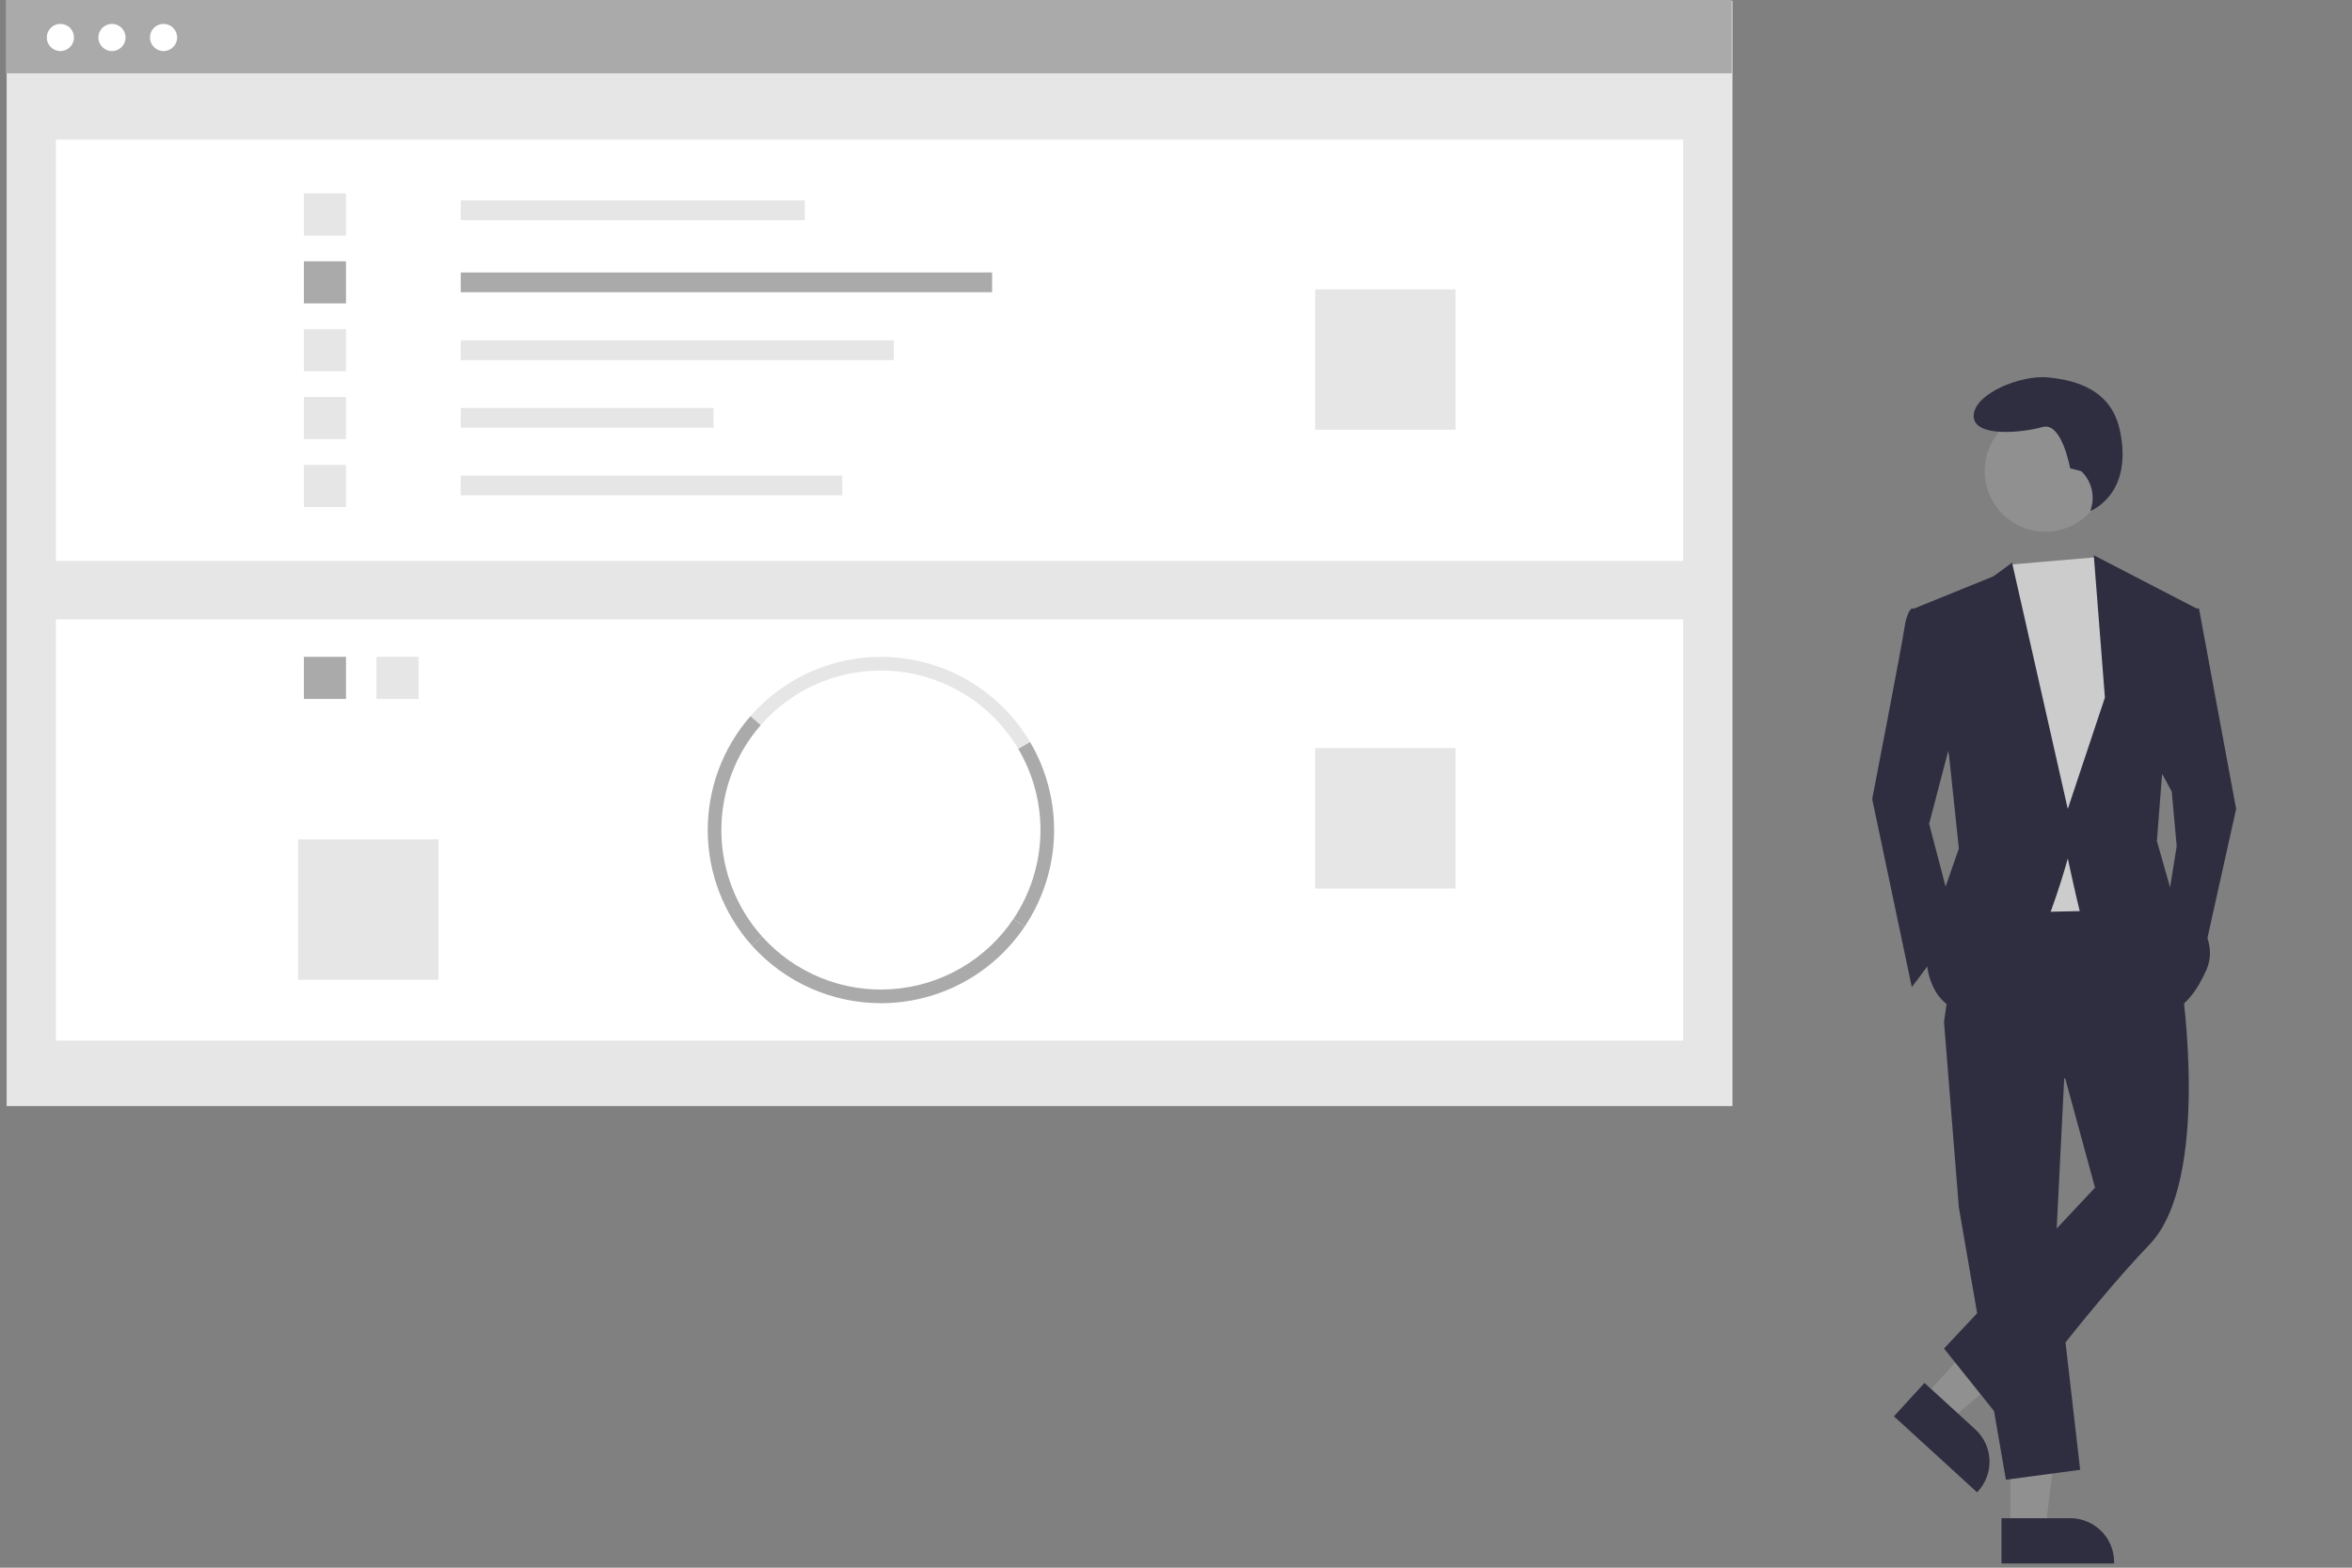 <svg width="150" height="100" viewBox="0 0 150 100" fill="none" xmlns="http://www.w3.org/2000/svg">
<rect x="0" y="0" width="150" height="100" fill="#808080" stroke="none"/>
<g clip-path="url(#clip0_128_524)">
<path d="M110.49 0.062H0.423V70.554H110.49V0.062Z" fill="#E6E6E6"/>
<path d="M107.343 8.904H3.57V35.776H107.343V8.904Z" fill="white"/>
<path d="M51.328 12.785H29.383V14.045H51.328V12.785Z" fill="#E6E6E6"/>
<path d="M63.272 17.381H29.383V18.64H63.272V17.381Z" fill="#AAAAAA"/>
<path d="M57.001 21.71H29.383V22.97H57.001V21.71Z" fill="#E6E6E6"/>
<path d="M45.506 26.023H29.383V27.283H45.506V26.023Z" fill="#E6E6E6"/>
<path d="M53.717 30.336H29.383V31.596H53.717V30.336Z" fill="#E6E6E6"/>
<path d="M22.067 12.337H19.38V15.025H22.067V12.337Z" fill="#E6E6E6"/>
<path d="M22.067 16.667H19.38V19.354H22.067V16.667Z" fill="#AAAAAA"/>
<path d="M22.067 20.996H19.38V23.683H22.067V20.996Z" fill="#E6E6E6"/>
<path d="M22.067 25.326H19.38V28.013H22.067V25.326Z" fill="#E6E6E6"/>
<path d="M22.067 29.655H19.38V32.342H22.067V29.655Z" fill="#E6E6E6"/>
<path d="M92.83 18.458H83.873V27.416H92.83V18.458Z" fill="#E6E6E6"/>
<path d="M107.343 39.508H3.57V66.38H107.343V39.508Z" fill="white"/>
<path d="M26.696 41.897H24.009V44.584H26.696V41.897Z" fill="#E6E6E6"/>
<path d="M22.067 41.897H19.38V44.584H22.067V41.897Z" fill="#AAAAAA"/>
<path d="M64.942 47.773C64.123 46.386 62.986 45.214 61.626 44.352C60.266 43.49 58.72 42.964 57.116 42.815C55.513 42.667 53.897 42.902 52.402 43.5C50.906 44.098 49.574 45.042 48.515 46.255L47.86 45.683C49.01 44.366 50.456 43.341 52.079 42.691C53.702 42.042 55.456 41.787 57.196 41.948C58.937 42.109 60.615 42.681 62.091 43.616C63.568 44.552 64.801 45.825 65.69 47.33L64.942 47.773Z" fill="#E6E6E6"/>
<path d="M65.353 59.102L64.631 58.617C65.7 57.022 66.296 55.158 66.352 53.24C66.407 51.321 65.918 49.426 64.943 47.773L65.691 47.33C66.75 49.124 67.281 51.182 67.221 53.265C67.161 55.348 66.513 57.371 65.353 59.102Z" fill="#AAAAAA"/>
<path d="M47.952 60.313C46.154 58.306 45.153 55.71 45.136 53.016C45.119 50.321 46.089 47.713 47.861 45.683L48.516 46.255C46.883 48.125 45.99 50.528 46.006 53.01C46.021 55.493 46.944 57.884 48.599 59.733L47.952 60.313Z" fill="#AAAAAA"/>
<path d="M56.18 63.992C54.627 63.991 53.092 63.663 51.674 63.029C50.256 62.395 48.988 61.47 47.951 60.314L48.599 59.733C49.633 60.889 50.917 61.792 52.354 62.375C53.79 62.958 55.341 63.206 56.888 63.098C58.434 62.99 59.936 62.53 61.278 61.754C62.62 60.977 63.766 59.904 64.63 58.617L65.352 59.102C64.342 60.608 62.977 61.841 61.378 62.694C59.778 63.547 57.993 63.993 56.18 63.992Z" fill="#AAAAAA"/>
<path d="M92.83 47.719H83.873V56.676H92.83V47.719Z" fill="#E6E6E6"/>
<path d="M27.964 53.541H19.007V62.499H27.964V53.541Z" fill="#E6E6E6"/>
<path d="M110.443 0H0.376V4.676H110.443V0Z" fill="#AAAAAA"/>
<path d="M3.851 3.257C4.33 3.257 4.718 2.869 4.718 2.391C4.718 1.912 4.33 1.524 3.851 1.524C3.372 1.524 2.984 1.912 2.984 2.391C2.984 2.869 3.372 3.257 3.851 3.257Z" fill="white"/>
<path d="M7.14 3.257C7.619 3.257 8.007 2.869 8.007 2.391C8.007 1.912 7.619 1.524 7.14 1.524C6.661 1.524 6.273 1.912 6.273 2.391C6.273 2.869 6.661 3.257 7.14 3.257Z" fill="white"/>
<path d="M10.43 3.257C10.909 3.257 11.297 2.869 11.297 2.391C11.297 1.912 10.909 1.524 10.43 1.524C9.951 1.524 9.563 1.912 9.563 2.391C9.563 2.869 9.951 3.257 10.43 3.257Z" fill="white"/>
<path d="M128.213 97.572H130.442L131.502 88.977L128.213 88.978L128.213 97.572Z" fill="#909090"/>
<path d="M127.645 96.845L132.033 96.844H132.033C132.775 96.844 133.486 97.139 134.01 97.664C134.535 98.188 134.829 98.899 134.83 99.641V99.732L127.645 99.732L127.645 96.845Z" fill="#2F2E41"/>
<path d="M122.664 89.134L124.308 90.638L130.891 85.011L128.464 82.791L122.664 89.134Z" fill="#909090"/>
<path d="M122.736 88.214L125.974 91.175L125.974 91.175C126.521 91.676 126.847 92.373 126.88 93.114C126.914 93.855 126.651 94.579 126.15 95.126L126.089 95.193L120.787 90.344L122.736 88.214Z" fill="#2F2E41"/>
<path d="M131.716 67.39L131.084 80.02L132.663 93.757L127.927 94.388L124.927 77.021L123.979 65.179L131.716 67.39Z" fill="#2F2E41"/>
<path d="M139.137 62.811C139.137 62.811 141.031 75.284 137.084 79.389C133.137 83.494 127.769 90.757 127.769 90.757L123.98 86.02L133.611 75.758L131.716 68.811L123.979 65.18L125.243 56.496L136.61 56.338L139.137 62.811Z" fill="#2F2E41"/>
<path d="M130.442 33.918C132.578 33.918 134.309 32.187 134.309 30.051C134.309 27.916 132.578 26.184 130.442 26.184C128.306 26.184 126.575 27.916 126.575 30.051C126.575 32.187 128.306 33.918 130.442 33.918Z" fill="#909090"/>
<path d="M133.649 35.547L134.242 36.444L135.821 40.865L134.557 58.075L127.137 58.233L126.189 38.497L128.174 36.016L133.649 35.547Z" fill="#CCCCCC"/>
<path d="M123.19 38.97L121.927 38.812C121.927 38.812 121.611 38.97 121.453 40.076C121.295 41.181 119.4 50.97 119.4 50.97L121.927 62.969L124.769 59.18L123.032 52.549L124.769 45.917L123.19 38.97Z" fill="#2F2E41"/>
<path d="M139.294 38.812H140.241L142.61 51.601L140.399 61.548L138.189 57.917L138.82 53.969L138.505 50.496L137.399 48.443L139.294 38.812Z" fill="#2F2E41"/>
<path d="M132.727 30.051L132.024 29.875C132.024 29.875 131.496 26.887 130.266 27.239C129.036 27.59 125.872 27.942 125.872 26.536C125.872 25.13 128.86 23.899 130.618 24.075C132.375 24.251 134.62 24.834 135.188 27.415C136.097 31.552 133.311 32.596 133.311 32.596L133.357 32.446C133.486 32.028 133.495 31.582 133.384 31.159C133.272 30.735 133.045 30.352 132.727 30.051Z" fill="#2F2E41"/>
<path d="M122.085 38.812L127.137 36.76L128.321 35.892L131.874 51.601L134.242 44.496L133.532 35.418L140.084 38.812L137.874 49.549L137.558 53.654L138.505 56.969C138.505 56.969 141.821 59.338 140.715 61.864C139.61 64.39 138.347 64.548 138.347 64.548C138.347 64.548 132.979 59.496 132.663 58.233C132.348 56.969 131.874 54.759 131.874 54.759C131.874 54.759 129.19 64.864 126.032 64.706C122.874 64.548 122.874 61.232 122.874 61.232L123.664 57.759L124.927 54.127L124.295 48.128L122.085 38.812Z" fill="#2F2E41"/>
</g>
<defs>
<clipPath id="clip0_128_524">
<rect width="149.549" height="100" fill="white" transform="translate(0.376)"/>
</clipPath>
</defs>
</svg>
